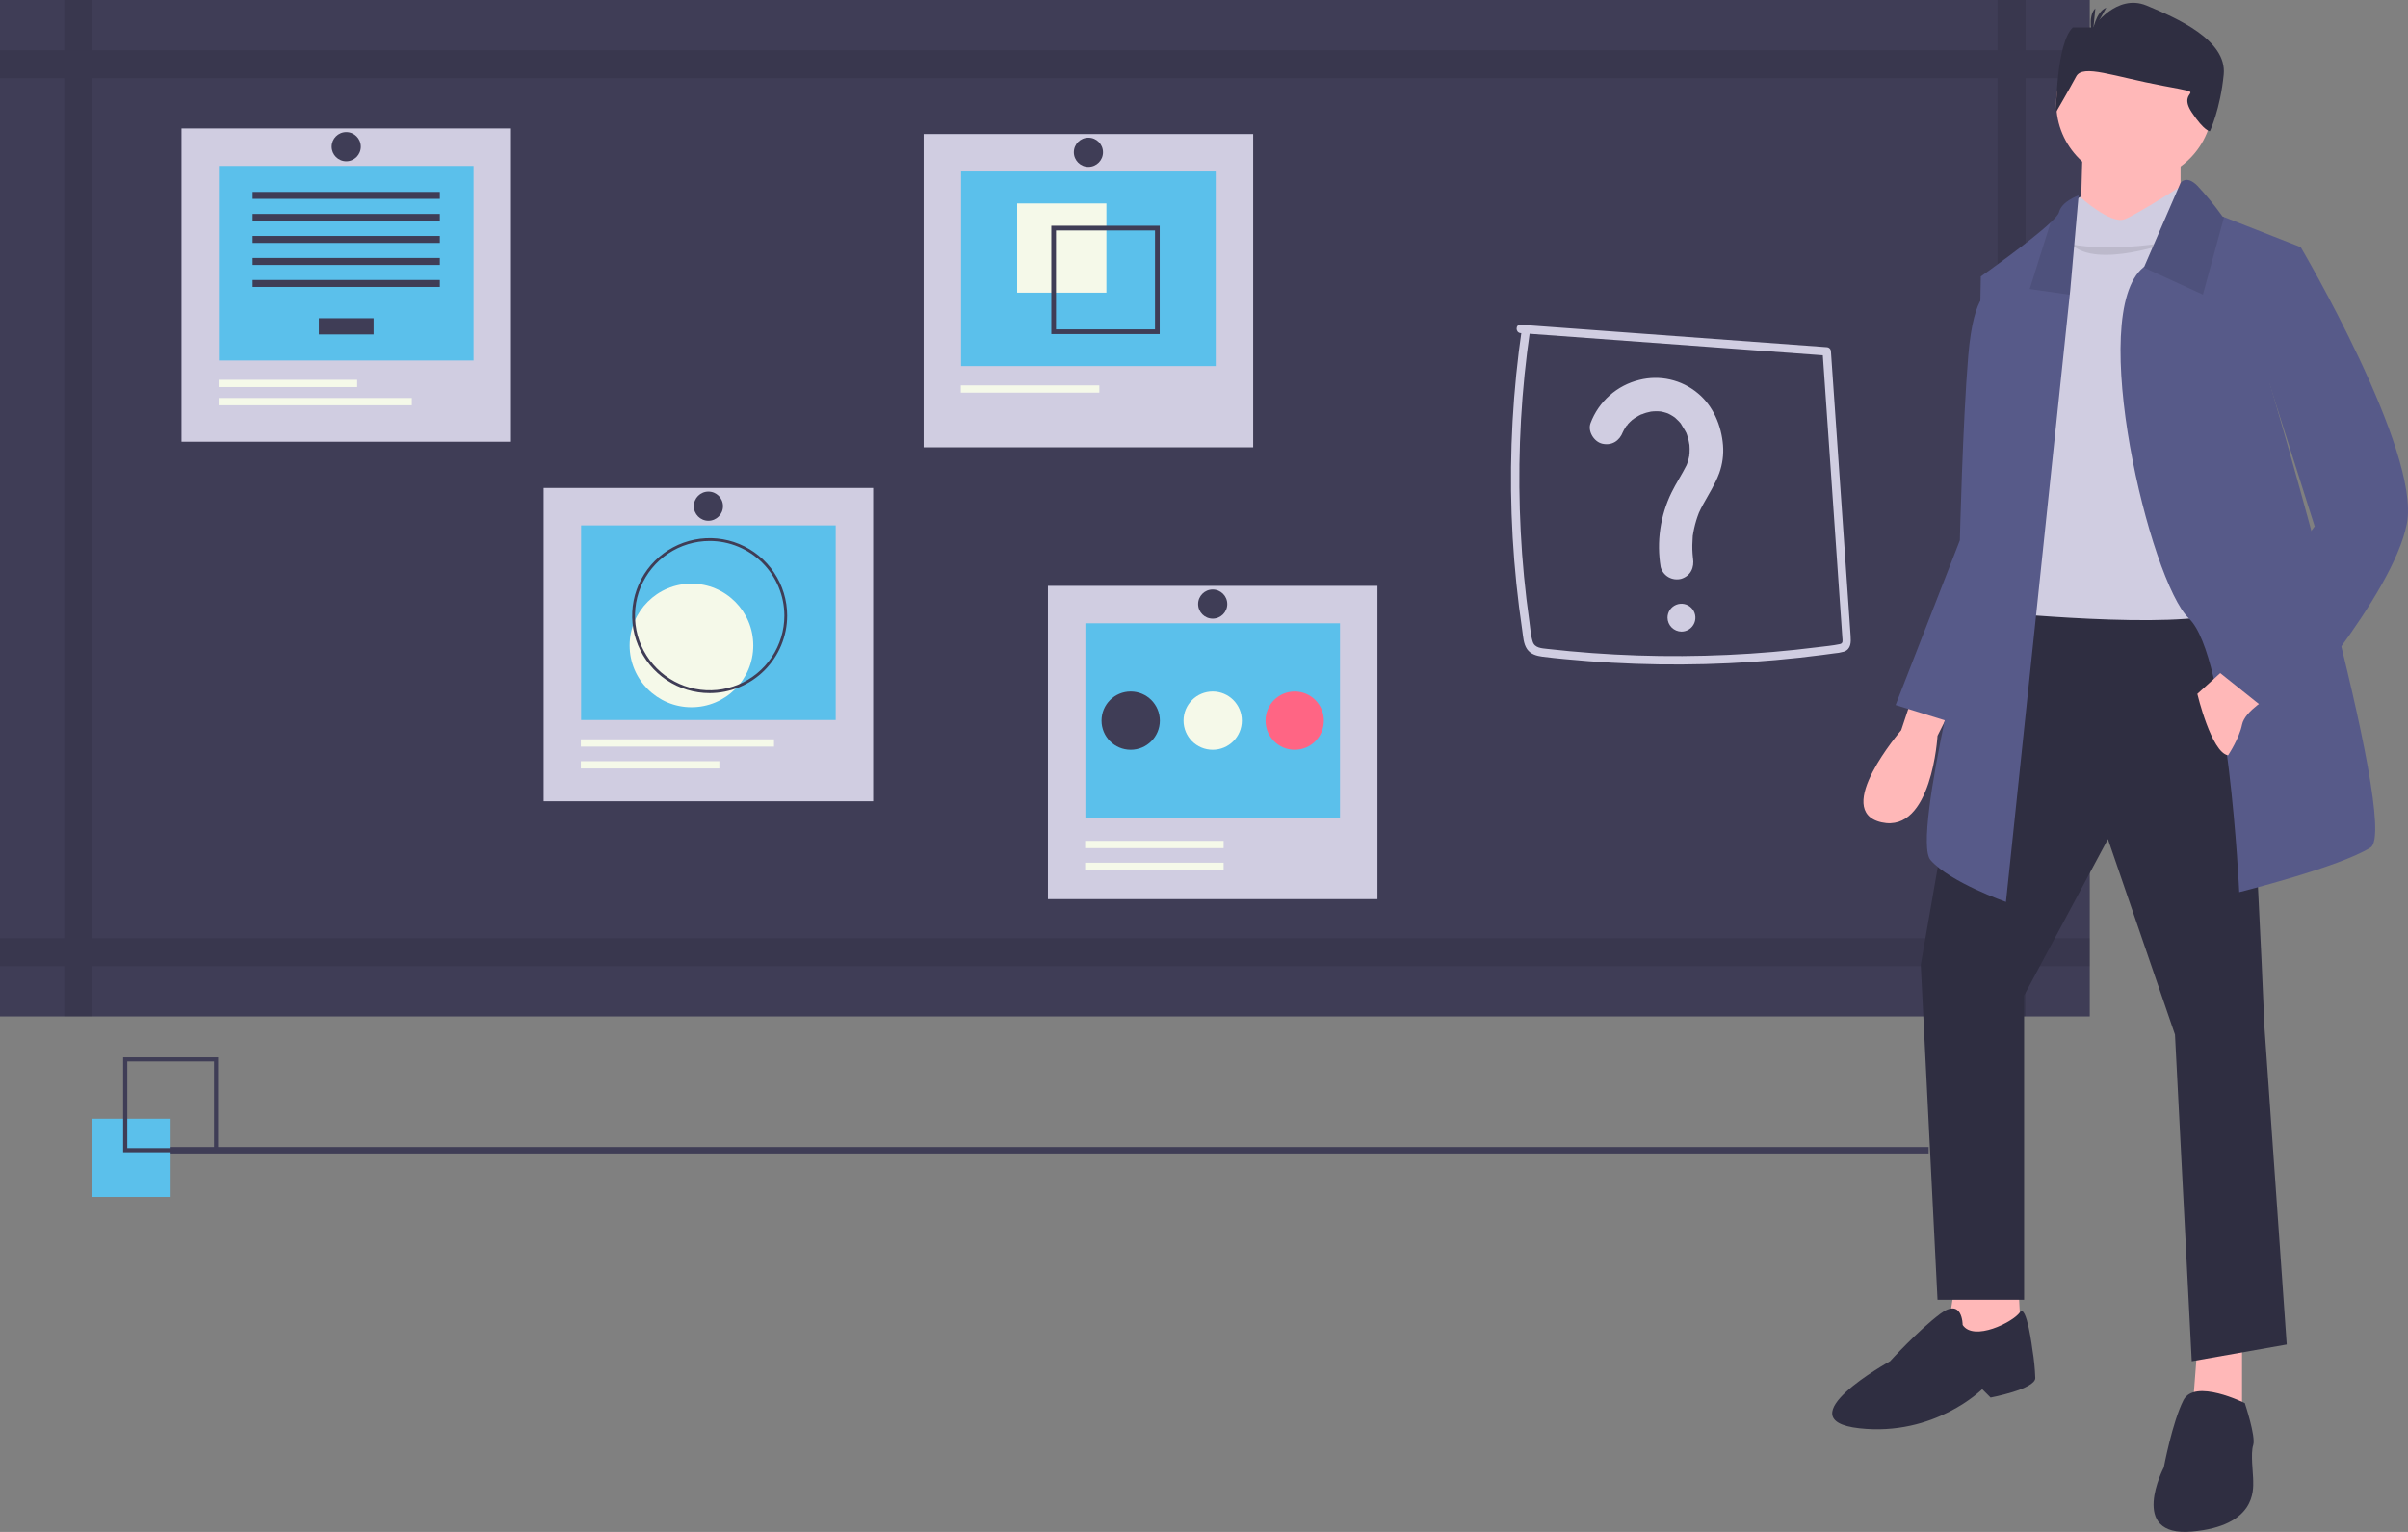 <svg width="748" height="476" viewBox="0 0 748 476" fill="none" xmlns="http://www.w3.org/2000/svg">
<rect x="0" y="0" width="748" height="476" fill="#808080" stroke="none"/>
<g clip-path="url(#clip0)">
<path d="M599.094 356.401H32.483V358.41H599.094V356.401Z" fill="#3F3D56"/>
<path d="M649.148 0H0V315.821H649.148V0Z" fill="#3F3D56"/>
<path opacity="0.1" d="M649.148 24.294V15.617H629.188V0H620.51V15.617H28.639V0H19.96V15.617H0V24.294H19.96V291.527H0V300.204H19.96V315.821H28.639V300.204H620.51V315.821H629.188V300.204H649.148V291.527H629.188V24.294H649.148ZM620.51 291.527H28.639V24.294H620.51L620.51 291.527Z" fill="black"/>
<path d="M389.276 41.647H286.922V138.987H389.276V41.647Z" fill="#D0CDE1"/>
<path d="M377.645 53.275H298.553V113.743H377.645V53.275Z" fill="#5BC0EB"/>
<path d="M343.685 63.212H315.957V90.934H343.685V63.212Z" fill="#F5F9E9"/>
<path d="M326.572 70.145V103.806H360.241V70.145H326.572ZM358.781 102.346H328.032V71.605H358.781V102.346Z" fill="#3F3D56"/>
<path d="M341.495 119.745H298.475V122.009H341.495V119.745Z" fill="#F5F9E9"/>
<path d="M338.099 51.834C340.6 51.834 342.628 49.806 342.628 47.306C342.628 44.806 340.6 42.779 338.099 42.779C335.598 42.779 333.571 44.806 333.571 47.306C333.571 49.806 335.598 51.834 338.099 51.834Z" fill="#3F3D56"/>
<path d="M427.88 182.04H325.525V279.38H427.88V182.04Z" fill="#D0CDE1"/>
<path d="M416.248 193.669H337.156V254.137H416.248V193.669Z" fill="#5BC0EB"/>
<path d="M380.099 261.271H337.078V263.534H380.099V261.271Z" fill="#F5F9E9"/>
<path d="M380.099 268.062H337.078V270.326H380.099V268.062Z" fill="#F5F9E9"/>
<path d="M351.229 232.974C356.231 232.974 360.286 228.92 360.286 223.919C360.286 218.918 356.231 214.864 351.229 214.864C346.227 214.864 342.172 218.918 342.172 223.919C342.172 228.92 346.227 232.974 351.229 232.974Z" fill="#3F3D56"/>
<path d="M376.702 232.974C381.704 232.974 385.759 228.92 385.759 223.919C385.759 218.918 381.704 214.864 376.702 214.864C371.7 214.864 367.645 218.918 367.645 223.919C367.645 228.92 371.7 232.974 376.702 232.974Z" fill="#F5F9E9"/>
<path d="M402.175 232.974C407.177 232.974 411.232 228.92 411.232 223.919C411.232 218.918 407.177 214.864 402.175 214.864C397.173 214.864 393.118 218.918 393.118 223.919C393.118 228.92 397.173 232.974 402.175 232.974Z" fill="#FF6584"/>
<path d="M376.702 192.227C379.203 192.227 381.231 190.2 381.231 187.7C381.231 185.199 379.203 183.172 376.702 183.172C374.201 183.172 372.174 185.199 372.174 187.7C372.174 190.2 374.201 192.227 376.702 192.227Z" fill="#3F3D56"/>
<path d="M271.232 151.627H168.877V248.967H271.232V151.627Z" fill="#D0CDE1"/>
<path d="M259.6 163.255H180.508V223.723H259.6V163.255Z" fill="#5BC0EB"/>
<path d="M214.788 219.754C225.393 219.754 233.99 211.159 233.99 200.556C233.99 189.953 225.393 181.358 214.788 181.358C204.183 181.358 195.585 189.953 195.585 200.556C195.585 211.159 204.183 219.754 214.788 219.754Z" fill="#F5F9E9"/>
<path d="M220.448 215.364C215.686 215.364 211.031 213.952 207.072 211.307C203.113 208.662 200.027 204.903 198.205 200.505C196.383 196.107 195.906 191.267 196.835 186.598C197.764 181.929 200.057 177.64 203.424 174.274C206.791 170.908 211.081 168.616 215.751 167.687C220.421 166.758 225.262 167.235 229.661 169.057C234.06 170.878 237.82 173.963 240.466 177.922C243.111 181.88 244.523 186.534 244.523 191.294C244.516 197.675 241.977 203.794 237.464 208.306C232.95 212.818 226.831 215.357 220.448 215.364ZM220.448 168.1C215.859 168.1 211.374 169.46 207.558 172.009C203.743 174.557 200.77 178.18 199.014 182.418C197.258 186.656 196.798 191.32 197.694 195.819C198.589 200.318 200.798 204.451 204.043 207.695C207.287 210.939 211.421 213.148 215.922 214.043C220.422 214.938 225.087 214.478 229.326 212.723C233.565 210.967 237.188 207.994 239.738 204.18C242.287 200.366 243.648 195.881 243.648 191.294C243.641 185.145 241.194 179.249 236.845 174.901C232.496 170.552 226.599 168.107 220.448 168.1Z" fill="#3F3D56"/>
<path d="M223.451 236.516H180.43V238.78H223.451V236.516Z" fill="#F5F9E9"/>
<path d="M240.433 229.725H180.43V231.989H240.433V229.725Z" fill="#F5F9E9"/>
<path d="M220.054 161.813C222.555 161.813 224.583 159.786 224.583 157.286C224.583 154.785 222.555 152.758 220.054 152.758C217.553 152.758 215.526 154.785 215.526 157.286C215.526 159.786 217.553 161.813 220.054 161.813Z" fill="#3F3D56"/>
<path d="M158.733 39.911H56.378V137.252H158.733V39.911Z" fill="#D0CDE1"/>
<path d="M147.102 51.54H68.01V112.008H147.102V51.54Z" fill="#5BC0EB"/>
<path d="M116.063 98.877H99.048V103.919H116.063V98.877Z" fill="#3F3D56"/>
<path d="M136.633 59.63H78.478V61.79H136.633V59.63Z" fill="#3F3D56"/>
<path d="M136.633 66.471H78.478V68.631H136.633V66.471Z" fill="#3F3D56"/>
<path d="M136.633 73.312H78.478V75.473H136.633V73.312Z" fill="#3F3D56"/>
<path d="M136.633 80.154H78.478V82.314H136.633V80.154Z" fill="#3F3D56"/>
<path d="M136.633 86.995H78.478V89.156H136.633V86.995Z" fill="#3F3D56"/>
<path d="M110.952 118.01H67.931V120.274H110.952V118.01Z" fill="#F5F9E9"/>
<path d="M127.934 123.669H67.931V125.933H127.934V123.669Z" fill="#F5F9E9"/>
<path d="M107.556 50.098C110.057 50.098 112.084 48.071 112.084 45.571C112.084 43.07 110.057 41.043 107.556 41.043C105.055 41.043 103.027 43.07 103.027 45.571C103.027 48.071 105.055 50.098 107.556 50.098Z" fill="#3F3D56"/>
<path d="M472.354 103.501L546.482 108.946L567.445 110.486L566.143 109.185L570.08 166.118L572.049 194.584C572.128 195.735 572.21 196.885 572.287 198.035C572.352 198.991 572.615 199.913 571.482 200.149C569.229 200.618 566.883 200.813 564.601 201.101C559.961 201.687 555.311 202.179 550.651 202.579C532.005 204.179 513.261 204.297 494.597 202.93C489.933 202.589 485.277 202.154 480.63 201.627C478.901 201.431 476.756 201.357 476.125 199.419C475.474 197.421 475.362 195.15 475.068 193.077C473.757 183.842 472.864 174.559 472.389 165.229C471.42 146.633 472.079 127.989 474.358 109.509C474.638 107.246 474.943 104.986 475.274 102.73C475.513 101.092 473.004 100.384 472.763 102.038C469.964 121.136 468.888 140.446 469.547 159.736C469.883 169.387 470.656 179.009 471.865 188.603C472.171 191.026 472.503 193.446 472.862 195.862C473.147 197.784 473.218 200.052 474.362 201.704C475.466 203.298 477.321 203.809 479.143 204.052C481.462 204.361 483.797 204.582 486.126 204.81C505.458 206.694 524.913 206.982 544.293 205.67C549.171 205.339 554.04 204.908 558.901 204.376C561.296 204.113 563.688 203.826 566.076 203.515C567.246 203.362 568.414 203.205 569.582 203.042C570.672 202.964 571.752 202.776 572.804 202.481C574.998 201.69 574.997 199.575 574.861 197.604L574.354 190.271L573.34 175.607L569.254 116.517L568.747 109.185C568.737 108.842 568.597 108.517 568.355 108.275C568.113 108.033 567.787 107.893 567.445 107.883L493.317 102.438L472.354 100.898C470.683 100.775 470.69 103.379 472.354 103.501V103.501Z" fill="#D0CDE1"/>
<path d="M504.121 134.23C504.495 133.237 503.554 135.377 504.027 134.43C504.152 134.178 504.27 133.924 504.403 133.676C504.668 133.183 504.962 132.706 505.283 132.247C505.603 131.789 506.088 131.613 505.143 132.409C505.339 132.208 505.522 131.996 505.691 131.773C506.132 131.29 506.603 130.834 507.099 130.408C507.456 130.102 508.132 129.842 506.923 130.52C507.162 130.386 507.384 130.185 507.612 130.031C508.081 129.717 508.564 129.425 509.061 129.157C509.31 129.024 509.562 128.896 509.817 128.774C510.25 128.567 510.971 128.496 509.608 128.845C510.193 128.695 510.759 128.418 511.344 128.252C511.841 128.111 512.344 127.992 512.852 127.896C513.306 127.81 514.13 127.875 512.58 127.91C512.857 127.904 513.141 127.851 513.418 127.832C513.978 127.794 514.538 127.785 515.098 127.807C515.378 127.818 515.656 127.845 515.936 127.862C516.864 127.917 514.531 127.604 515.935 127.872C516.486 127.976 517.031 128.114 517.565 128.283C517.824 128.394 518.091 128.487 518.363 128.562L517.642 128.252C517.819 128.329 517.994 128.409 518.168 128.493C518.684 128.743 519.185 129.023 519.668 129.332C519.909 129.486 520.139 129.653 520.375 129.814C521.116 130.318 519.382 128.966 520.433 129.887C520.789 130.199 521.131 130.527 521.459 130.871C521.655 131.077 521.846 131.289 522.032 131.505C522.345 131.869 522.584 132.533 521.932 131.342C522.528 132.432 523.274 133.421 523.836 134.545C524.315 135.504 523.399 133.354 523.763 134.363C523.861 134.636 523.967 134.904 524.059 135.178C524.244 135.727 524.404 136.283 524.539 136.847C524.673 137.412 524.739 137.988 524.863 138.554C524.522 136.998 524.771 137.898 524.805 138.32C524.836 138.705 524.854 139.09 524.86 139.476C524.868 139.958 524.856 140.439 524.825 140.92C524.807 141.202 524.744 141.501 524.748 141.783C524.728 140.322 524.853 141.05 524.762 141.54C524.657 142.108 524.523 142.67 524.358 143.224C524.276 143.501 524.186 143.776 524.088 144.048C524.002 144.29 523.91 144.53 523.814 144.768C524.094 144.116 524.117 144.054 523.881 144.582C522.443 147.457 520.652 150.138 519.238 153.023C515.729 160.217 514.549 168.324 515.862 176.219C516.223 177.528 517.082 178.645 518.255 179.33C519.471 180.027 520.913 180.216 522.267 179.855C525.202 178.905 526.356 176.344 525.904 173.451C525.745 172.432 525.987 174.36 525.883 173.334C525.839 172.894 525.794 172.455 525.763 172.013C525.701 171.132 525.675 170.248 525.687 169.363C525.697 168.606 525.733 167.849 525.796 167.093C525.798 166.65 525.844 166.208 525.933 165.774C525.932 165.777 525.765 166.821 525.879 166.22C525.925 165.972 525.959 165.721 526.003 165.472C526.302 163.793 526.735 162.14 527.296 160.529C527.421 160.171 527.558 159.818 527.69 159.463C528.037 158.525 527.328 160.216 527.748 159.308C528.123 158.498 528.511 157.699 528.938 156.915C530.73 153.623 532.758 150.538 534.064 146.997C535.06 144.219 535.454 141.262 535.219 138.32C534.736 132.249 532.161 126.088 527.362 122.157C524.882 120.093 521.95 118.644 518.804 117.928C515.658 117.211 512.387 117.247 509.257 118.033C505.823 118.863 502.645 120.521 499.999 122.862C497.353 125.203 495.321 128.156 494.079 131.463C493.117 134.016 495.146 137.281 497.716 137.866C500.678 138.541 503.091 136.964 504.121 134.23V134.23Z" fill="#D0CDE1"/>
<path d="M522.313 196.254C523.169 196.254 524.006 196 524.718 195.524C525.43 195.049 525.984 194.373 526.312 193.582C526.64 192.792 526.725 191.922 526.558 191.082C526.391 190.243 525.979 189.472 525.374 188.866C524.768 188.261 523.997 187.849 523.158 187.682C522.318 187.515 521.448 187.601 520.657 187.928C519.866 188.256 519.19 188.811 518.714 189.522C518.239 190.234 517.985 191.07 517.985 191.926C517.998 193.07 518.458 194.163 519.267 194.972C520.076 195.781 521.169 196.241 522.313 196.254Z" fill="#D0CDE1"/>
<path d="M53.003 347.617H28.703V371.911H53.003V347.617Z" fill="#5BC0EB"/>
<path d="M67.757 358.029H38.25V328.529H67.757V358.029ZM39.533 356.746H66.474V329.811H39.533V356.746Z" fill="#3F3D56"/>
<path d="M594.04 216.476L590.569 226.888C590.569 226.888 568.873 252.05 584.494 255.52C600.115 258.991 601.851 228.623 601.851 228.623L606.19 219.947L594.04 216.476Z" fill="#FFB8B8"/>
<path d="M618.34 90.668C618.34 90.668 613.133 89.801 611.397 110.624C609.661 131.448 608.794 167.889 608.794 167.889L588.833 219.079L614.001 226.888L626.151 168.756L618.34 90.668Z" fill="#575A89"/>
<path d="M607.058 400.416L604.455 416.902H627.887L627.019 400.416H607.058Z" fill="#FFB8B8"/>
<path d="M682.561 418.637L680.825 441.196L696.446 442.931V416.902L682.561 418.637Z" fill="#FFB8B8"/>
<path d="M616.604 185.241L596.644 299.77L601.851 403.887H628.754V309.314L654.789 260.726L675.618 321.461L680.825 422.975L710.332 417.769L703.389 318.858C703.389 318.858 698.182 186.977 692.975 185.241C687.768 183.506 616.604 185.241 616.604 185.241Z" fill="#2F2E41"/>
<path d="M609.661 411.696C609.661 411.696 609.661 403.019 602.719 408.225C595.776 413.431 587.097 422.975 587.097 422.975C587.097 422.975 554.119 441.196 577.551 443.798C600.983 446.401 615.736 431.651 615.736 431.651L618.34 434.254C618.34 434.254 632.225 431.651 632.225 428.181C632.125 425.273 631.835 422.375 631.358 419.505C631.358 419.505 629.532 404.787 627.408 407.808C625.283 410.828 613.133 416.902 609.661 411.696Z" fill="#2F2E41"/>
<path d="M697.314 435.99C697.314 435.99 681.693 428.181 678.221 435.122C674.75 442.063 672.146 455.946 672.146 455.946C672.146 455.946 660.864 477.636 680.825 475.901C700.785 474.166 699.917 462.887 699.917 460.284C699.917 457.681 699.05 451.607 699.917 449.004C700.785 446.401 697.314 435.99 697.314 435.99Z" fill="#2F2E41"/>
<path d="M663.034 56.397C676.454 56.397 687.334 45.52 687.334 32.103C687.334 18.686 676.454 7.809 663.034 7.809C649.614 7.809 638.734 18.686 638.734 32.103C638.734 45.52 649.614 56.397 663.034 56.397Z" fill="#FFB8B8"/>
<path d="M646.979 43.816L646.111 75.051L677.353 72.448V43.816H646.979Z" fill="#FFB8B8"/>
<path d="M679.089 56.831C679.089 56.831 664.336 66.375 659.997 68.11C655.657 69.845 646.111 61.169 646.111 61.169C646.111 61.169 643.508 62.904 643.508 64.639C643.508 66.375 641.772 73.316 641.772 73.316L620.944 141.859L622.679 190.447C622.679 190.447 686.032 196.521 692.975 188.712C699.917 180.903 689.503 68.978 689.503 68.978L679.089 56.831Z" fill="#D0CDE1"/>
<path opacity="0.1" d="M674.75 75.051C674.75 75.051 651.318 83.727 643.508 75.919C643.507 75.919 654.789 78.522 674.75 75.051Z" fill="black"/>
<path d="M736.367 263.329C726.821 269.402 695.578 277.211 695.578 277.211C695.578 277.211 692.167 203.766 679.957 192.182C667.816 180.652 647.994 97.523 665.82 83.068C665.899 82.993 665.983 82.924 666.071 82.86L677.353 56.83C677.353 56.83 679.089 54.227 682.561 57.698C685.369 60.706 687.978 63.895 690.371 67.242L690.866 67.442L714.671 76.786L705.124 119.301C705.124 119.301 745.913 257.256 736.367 263.329Z" fill="#575A89"/>
<path opacity="0.1" d="M690.866 67.442L684.296 91.536L665.82 83.068C665.899 82.993 665.983 82.924 666.071 82.86L677.353 56.83C677.353 56.83 679.089 54.227 682.561 57.698C685.369 60.706 687.978 63.895 690.371 67.242L690.866 67.442Z" fill="black"/>
<path d="M645.677 60.735L643.074 90.235L642.935 91.579L623.113 280.248C623.113 280.248 605.756 274.175 599.681 267.233C593.606 260.292 613.567 183.072 613.567 183.072L615.302 85.896C615.302 85.896 630.698 75.06 636.99 69.108C638.465 67.719 639.437 66.6 639.602 65.941C640.47 62.47 645.677 60.735 645.677 60.735Z" fill="#575A89"/>
<path opacity="0.1" d="M645.677 60.735L643.074 90.235L642.935 91.579L630.49 89.801L636.99 69.108C638.465 67.719 639.437 66.6 639.602 65.941C640.47 62.47 645.677 60.735 645.677 60.735Z" fill="black"/>
<path d="M692.107 206.932L682.56 215.609C682.56 215.609 686.9 233.829 692.107 234.697C692.107 234.697 695.578 229.491 696.446 225.153C697.314 220.815 705.124 216.476 705.124 216.476L692.107 206.932Z" fill="#FFB8B8"/>
<path d="M703.389 75.051L714.671 76.786C714.671 76.786 751.988 140.124 747.649 162.683C743.31 185.241 708.596 224.285 708.596 224.285L686.9 206.932L719.01 163.55L702.521 111.492L703.389 75.051Z" fill="#575A89"/>
<path d="M638.679 34.831C638.679 34.831 638.679 13.407 643.887 8.537H650.136C650.136 8.537 657.427 -2.175 666.801 1.721C676.174 5.616 691.797 12.433 690.755 23.145C689.714 33.858 686.466 40.779 686.466 40.779C686.466 40.779 684.73 40.779 680.861 34.956C675.692 27.174 687.631 29.599 672.008 26.678C656.386 23.756 647.012 19.861 644.929 23.756C642.846 27.652 638.679 34.831 638.679 34.831Z" fill="#2F2E41"/>
<path d="M650.033 9.991C650.033 9.991 650.866 3.73 654.292 2.382L650.033 9.991Z" fill="#2F2E41"/>
<path d="M650.018 11.279C650.018 11.279 648.28 5.207 650.882 2.603L650.018 11.279Z" fill="#2F2E41"/>
</g>
<defs>
<clipPath id="clip0">
<rect width="748" height="476" fill="white"/>
</clipPath>
</defs>
</svg>
